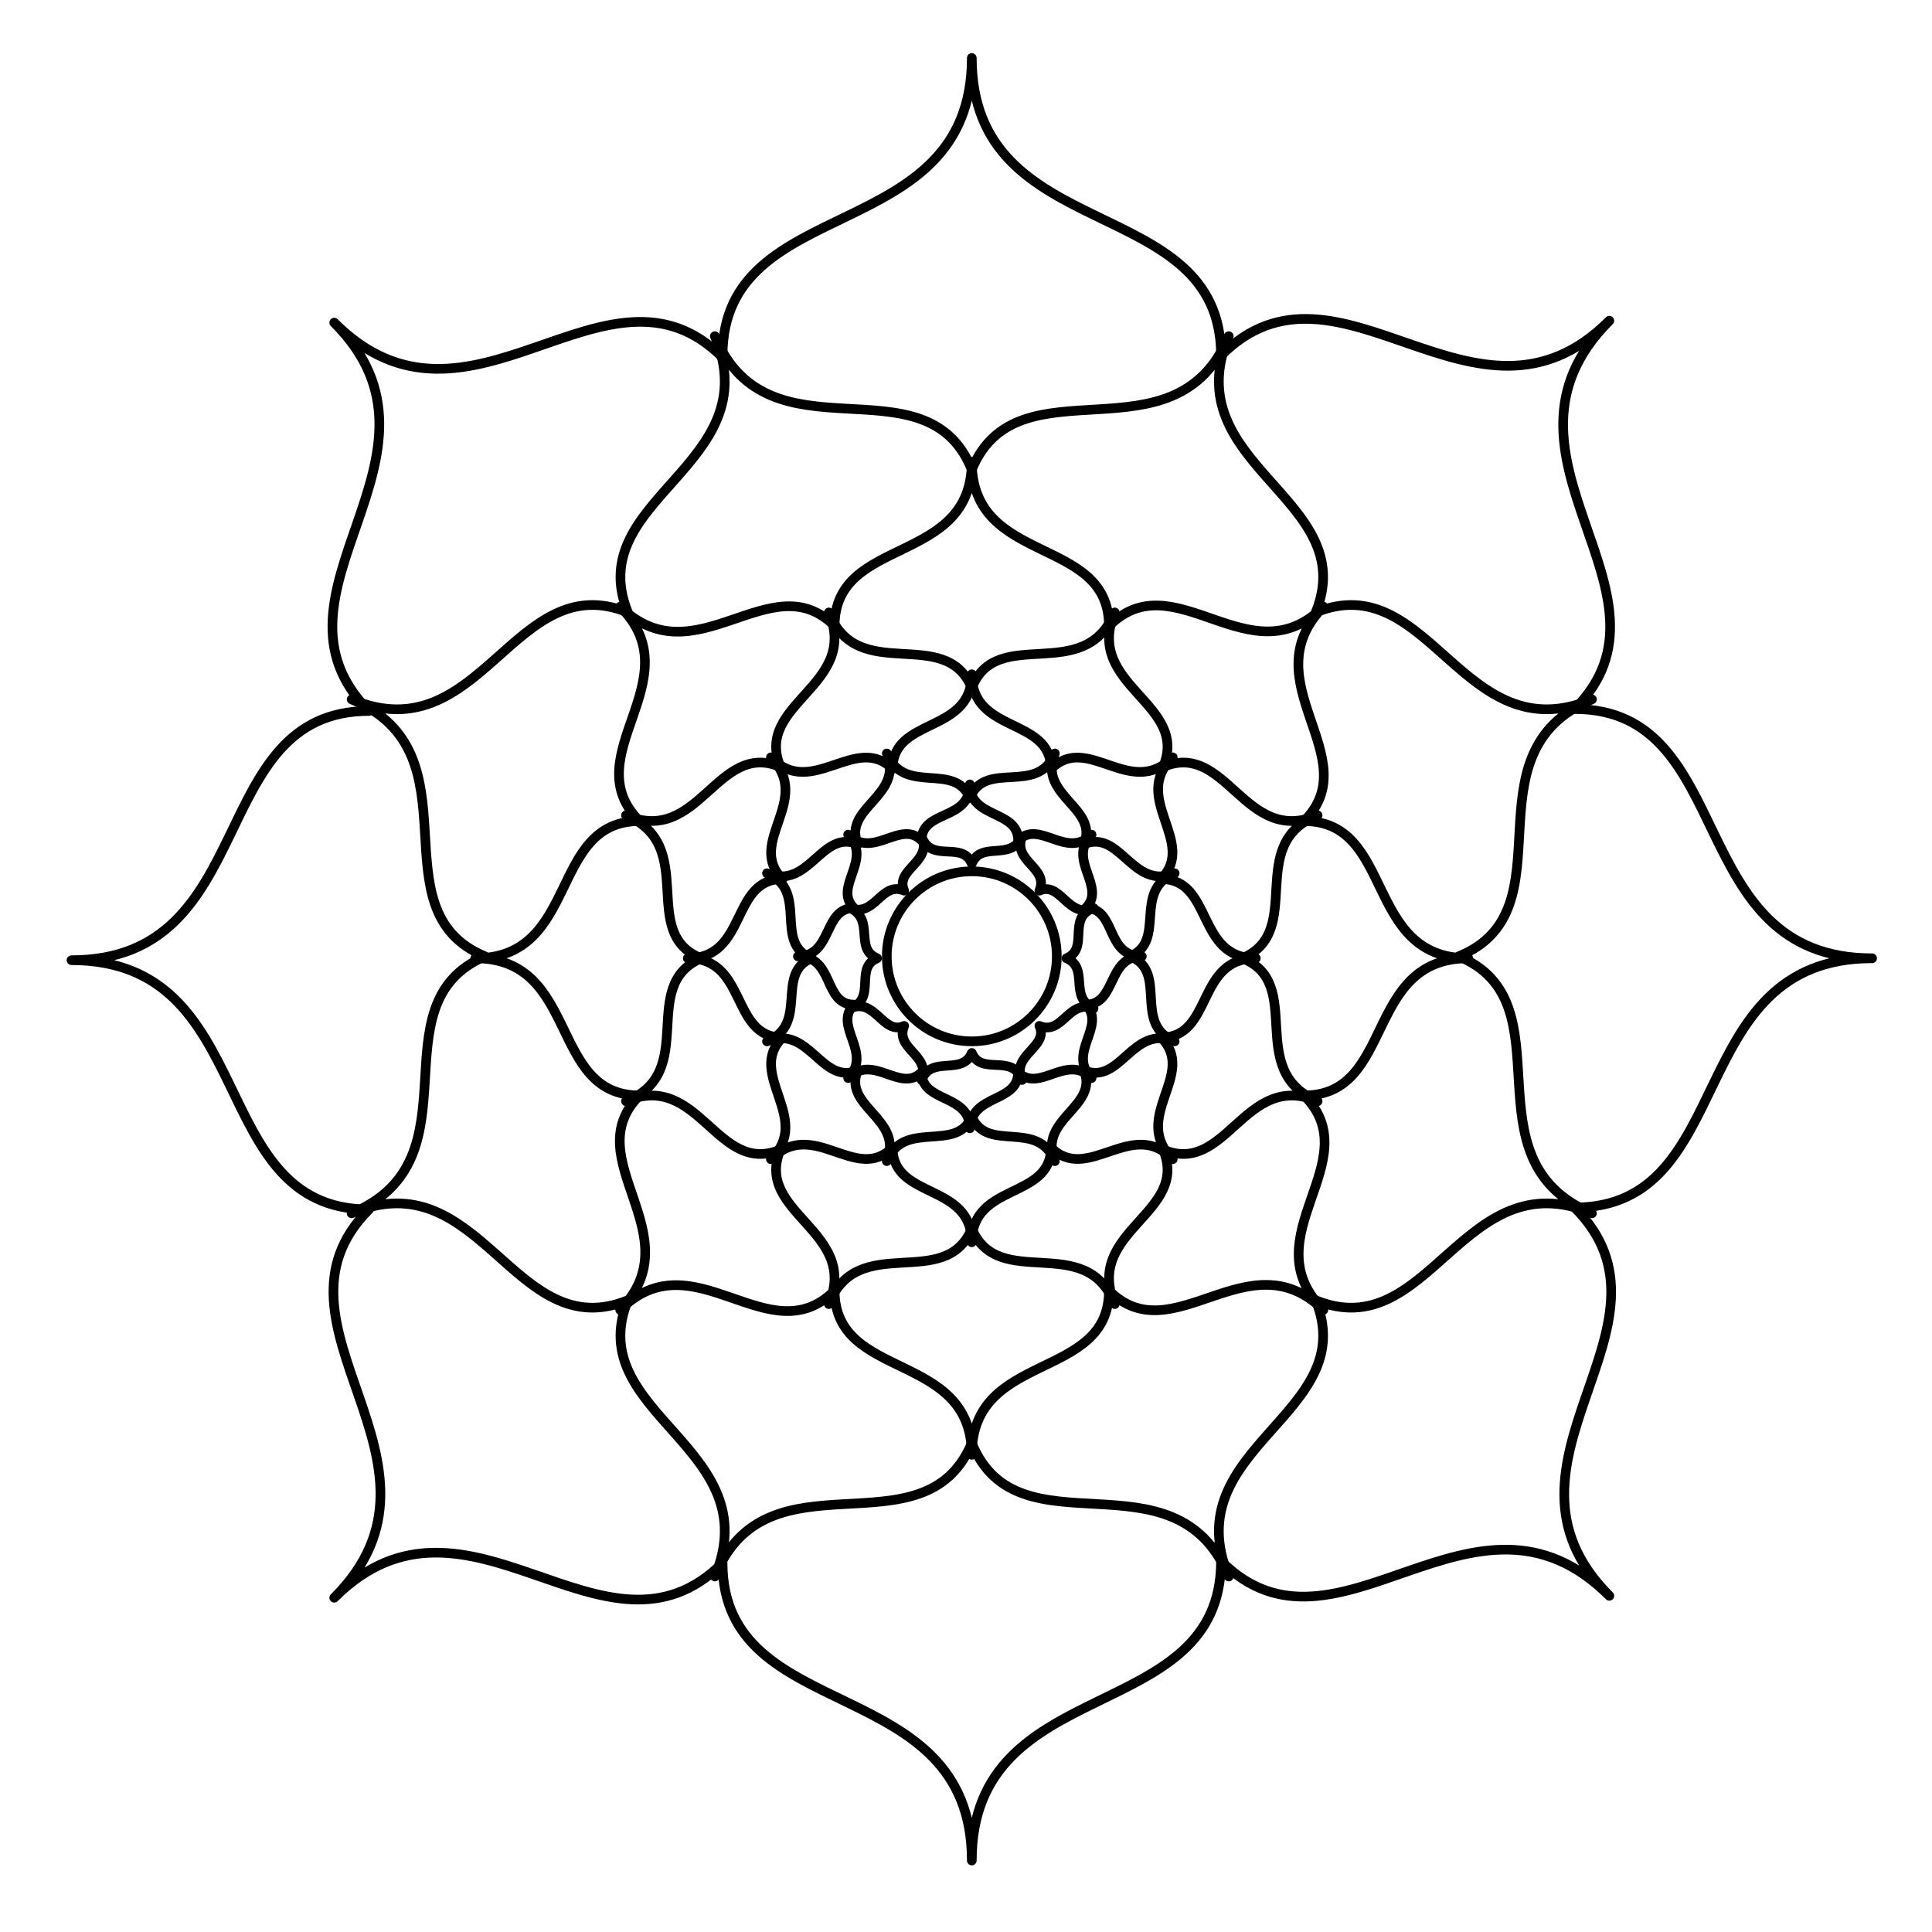 <?xml version="1.0" encoding="UTF-8"?>
<svg width="1200pt" height="1200pt" version="1.1" viewBox="0 0 1200 1200" xmlns="http://www.w3.org/2000/svg">
 <g fill="none" stroke="#000" stroke-linecap="round" stroke-linejoin="round" stroke-miterlimit="10" stroke-width=".5">
  <path transform="scale(12)" d="m63.2 80.8c6 6 13.1-5.2 20.1 1.8-6.9-6.9 4.3-14-1.8-20.1 8.5 0 5.6-12.9 15.4-12.9-9.8 0-6.9-12.9-15.4-12.9 6-6-5.2-13.1 1.8-20.1-6.9 6.9-14-4.3-20.1 1.8 0-8.5-12.9-5.6-12.9-15.4 0 9.8-12.9 6.9-12.9 15.4v0.1c-6-6-13.1 5.2-20.1-1.8 6.9 6.9-4.3 14 1.8 20.1-8.5 0-5.6 12.9-15.4 12.9 9.8 0 6.9 12.9 15.4 12.9-6 6 5.2 13.1-1.8 20.1 6.9-6.9 14 4.3 20.1-1.8 0 8.5 12.9 5.6 12.9 15.4 3.25e-4 -9.8 12.9-6.9 12.9-15.5z"/>
  <path transform="scale(12)" d="m50.3 74.7c2.4 5.9 10.5 0.2 13.3 6.9-2.8-6.7 6.9-8.4 4.5-14.3 5.9 2.4 7.6-7.3 14.3-4.5-6.7-2.8-1.1-10.9-6.9-13.3 5.9-2.4 0.2-10.5 6.9-13.3-6.7 2.8-8.4-6.9-14.3-4.5 2.4-5.9-7.3-7.6-4.5-14.3-2.8 6.7-10.9 1.1-13.3 6.9-2.4-5.9-10.5-0.2-13.3-6.9 2.8 6.7-6.9 8.4-4.5 14.3-5.9-2.4-7.6 7.3-14.3 4.5 6.7 2.8 1.1 10.9 6.9 13.3-5.8 2.5-0.2 10.5-6.9 13.3 6.7-2.8 8.4 6.9 14.3 4.5-2.4 5.9 7.3 7.6 4.5 14.3 2.7-6.7 10.8-1 13.3-6.9z"/>
  <path transform="scale(12)" d="m57.4 66.8c3.3 3.3 7.2-2.8 11.1 1-3.8-3.8 2.4-7.7-1-11.1 4.7 0 3.1-7.1 8.5-7.1-5.4 0-3.8-7.1-8.5-7.1 3.3-3.3-2.8-7.2 1-11.1-3.8 3.8-7.7-2.4-11.1 1 0-4.7-7.1-3.1-7.1-8.5 0 5.4-7.1 3.8-7.1 8.5-3.3-3.3-7.2 2.8-11.1-1 3.8 3.8-2.4 7.7 1 11.1-4.7 0-3.1 7.1-8.5 7.1 5.4 0 3.8 7.1 8.5 7.1-3.3 3.3 2.8 7.2-1 11.1 3.8-3.8 7.7 2.4 11.1-1 0 4.7 7.1 3.1 7.1 8.5 0-5.4 7.1-3.8 7.1-8.5z"/>
  <path transform="scale(12)" d="m50.3 63.6c1.4 3.3 5.9 0.1 7.4 3.9-1.6-3.8 3.9-4.7 2.5-8 3.3 1.4 4.2-4.1 8-2.5-3.8-1.6-0.6-6.1-3.9-7.4 3.3-1.4 0.1-5.9 3.9-7.4-3.8 1.6-4.7-3.9-8-2.5 1.4-3.3-4.1-4.2-2.5-8-1.6 3.8-6.1 0.6-7.4 3.9-1.4-3.3-5.9-0.1-7.4-3.9 1.6 3.8-3.9 4.7-2.5 8-3.3-1.4-4.2 4.1-8 2.5 3.8 1.6 0.6 6.1 3.9 7.4-3.3 1.4-0.1 5.9-3.9 7.4 3.8-1.6 4.7 3.9 8 2.5-1.4 3.3 4.1 4.2 2.5 8 1.5-3.8 6-0.6 7.4-3.9z"/>
  <path transform="scale(12)" d="m54.4 59.4c1.9 1.9 4.2-1.6 6.3 0.6-2.2-2.2 1.3-4.4-0.6-6.3 2.7 0 1.8-4.1 4.9-4.1-3.1 0-2.2-4.1-4.9-4.1 1.9-1.9-1.6-4.2 0.6-6.3-2.2 2.2-4.4-1.3-6.3 0.6 0-2.7-4.1-1.8-4.1-4.9 0 3.1-4.1 2.2-4.1 4.9-1.9-1.9-4.2 1.6-6.3-0.6 2.2 2.2-1.3 4.4 0.6 6.3-2.7 0-1.8 4.1-4.9 4.1 3.1 0 2.2 4.1 4.9 4.1-1.9 1.9 1.6 4.2-0.6 6.3 2.2-2.2 4.4 1.3 6.3-0.6 0 2.7 4.1 1.8 4.1 4.9 0-3.1 4.1-2.2 4.1-4.9z"/>
  <path transform="scale(12)" d="m50.3 57.8c0.8 1.9 3.4 0.1 4.3 2.3-0.9-2.2 2.3-2.8 1.5-4.7 1.9 0.8 2.5-2.4 4.7-1.5-2.2-0.9-0.3-3.6-2.3-4.4 1.9-0.8 0.1-3.4 2.3-4.3-2.2 0.9-2.8-2.3-4.7-1.5 0.8-1.9-2.4-2.5-1.5-4.7-0.9 2.2-3.6 0.3-4.4 2.3-0.8-1.9-3.4-0.1-4.3-2.3 0.9 2.2-2.3 2.8-1.5 4.7-1.9-0.8-2.5 2.4-4.7 1.5 2.2 0.9 0.3 3.6 2.3 4.4-1.9 0.8-0.1 3.4-2.3 4.3 2.2-0.9 2.8 2.3 4.7 1.5-0.8 1.9 2.4 2.5 1.5 4.7 0.9-2.2 3.6-0.4 4.4-2.3z"/>
  <path transform="scale(12)" d="m52.7 55.5c1.1 1.1 2.5-1 3.8 0.3-1.3-1.3 0.8-2.7-0.3-3.8 1.6 0 1.1-2.5 2.9-2.5-1.9 0-1.3-2.5-2.9-2.5 1.1-1.1-1-2.5 0.3-3.8-1.3 1.3-2.7-0.8-3.8 0.3 0-1.6-2.5-1.1-2.5-2.9 0 1.9-2.5 1.3-2.5 2.9-1.1-1.1-2.5 1-3.8-0.3 1.3 1.3-0.8 2.7 0.3 3.8-1.6 0-1.1 2.5-2.9 2.5 1.9 0 1.3 2.5 2.9 2.5-1.1 1.1 1 2.5-0.3 3.8 1.3-1.3 2.7 0.8 3.8-0.3 0 1.6 2.5 1.1 2.5 2.9 0.1-1.8 2.5-1.3 2.5-2.9z"/>
  <path transform="scale(12)" d="m50.3 54.5c0.5 1.2 2.1 0 2.6 1.4-0.6-1.3 1.4-1.7 0.9-2.8 1.2 0.5 1.5-1.4 2.8-0.9-1.3-0.6-0.2-2.1-1.4-2.6 1.2-0.5 0-2.1 1.4-2.6-1.3 0.6-1.7-1.4-2.8-0.9 0.5-1.2-1.4-1.5-0.9-2.8-0.6 1.3-2.1 0.2-2.6 1.4-0.5-1.2-2.1 0-2.6-1.4 0.6 1.3-1.4 1.7-0.9 2.8-1.2-0.5-1.5 1.4-2.8 0.9 1.3 0.6 0.2 2.1 1.4 2.6-1.2 0.5 0 2.1-1.4 2.6 1.3-0.6 1.7 1.4 2.8 0.9-0.5 1.2 1.4 1.5 0.9 2.8 0.5-1.3 2.1-0.2 2.6-1.4z"/>
  <path transform="scale(12)" d="m54.7 49.5c0 2.43-1.97 4.4-4.4 4.4-2.43 0-4.4-1.97-4.4-4.4s1.97-4.4 4.4-4.4c2.43 0 4.4 1.97 4.4 4.4"/>
 </g>
</svg>
